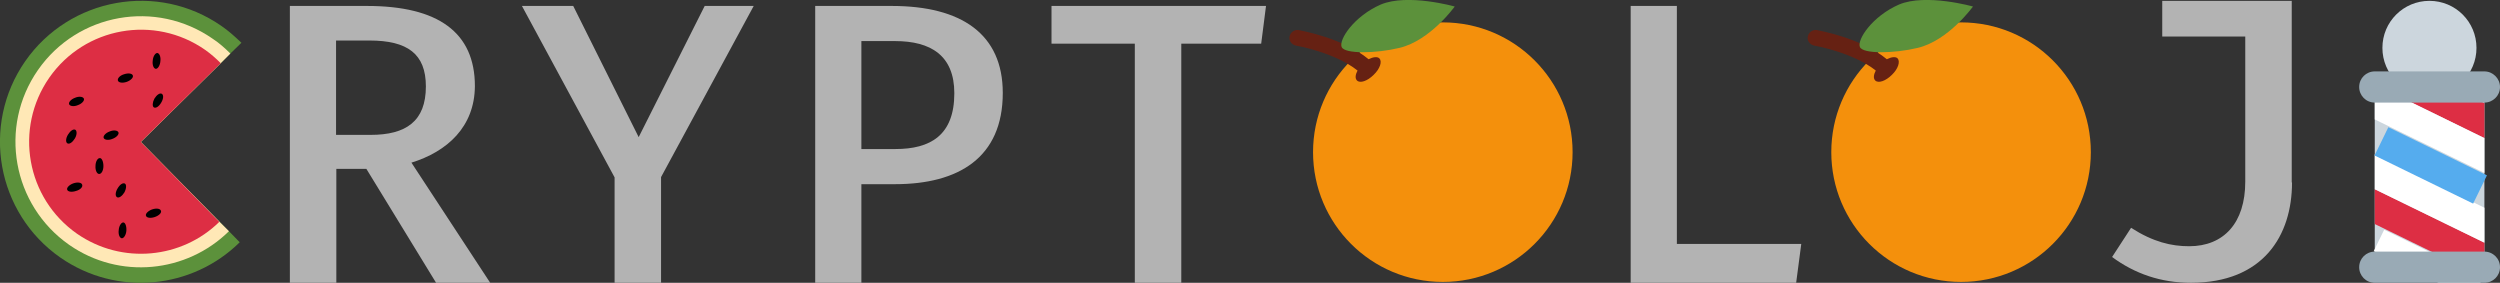 <?xml version="1.0" encoding="utf-8"?>
<!-- Generator: Adobe Illustrator 18.0.0, SVG Export Plug-In . SVG Version: 6.00 Build 0)  -->
<!DOCTYPE svg PUBLIC "-//W3C//DTD SVG 1.1//EN" "http://www.w3.org/Graphics/SVG/1.1/DTD/svg11.dtd">
<svg version="1.1" id="Layer_1" xmlns="http://www.w3.org/2000/svg" xmlns:xlink="http://www.w3.org/1999/xlink" x="0px" y="0px"
	 viewBox="0 0 882.3 99.8" enable-background="new 0 0 882.3 99.8" xml:space="preserve">
<rect x="0" y="0" width="882.3" height="99.8" fill="#333333" stroke="none"/>
<g>
	<g>
		<path fill="#B3B3B3" d="M145.2,57.4L173,99.8h-19.1l-24.6-40.2h-10.6v40.2h-16.4V2.1h27.2c25.1,0,38.1,9.3,38.1,28.3
			C167.5,44.8,157.8,53.5,145.2,57.4 M130.4,14.3h-11.8v33.3h12.2c12.5,0,19.5-4.8,19.5-17.1C150.3,19,143.8,14.3,130.4,14.3"/>
		<path fill="#B3B3B3" d="M315.9,65H304v34.8h-16.3V2.1h27c24.6,0,39.2,9.9,39.2,30.7C353.9,55.7,338.2,65,315.9,65 M315.9,14.5H304
			v38.1h12c12.3,0,20.8-4.8,20.8-19.7C336.8,19.6,328.5,14.5,315.9,14.5"/>
		<polygon fill="#B3B3B3" points="416.9,99.8 400.5,99.8 400.5,15.4 371.1,15.4 371.1,2.1 446.8,2.1 445.1,15.4 416.9,15.4 		"/>
		<polygon fill="#B3B3B3" points="575.5,2.1 591.8,2.1 591.8,86.1 635.7,86.1 633.9,99.8 575.5,99.8 		"/>
		<path fill="#B3B3B3" d="M808.9,64.4c0,18.8-10.2,35.4-35.7,35.4c-10.6,0-19.8-3.2-27.8-9.1l6.7-10.3c7.8,5,14.2,6.5,20.5,6.5
			c12.2,0,19.8-8.2,19.8-22.8V12.9h-29.3V0.3h45.7V64.4z"/>
		<polygon fill="#B3B3B3" points="233.3,99.8 216.9,99.8 216.9,62.6 184.2,2.1 202.3,2.1 225.4,48.4 248.7,2.1 266,2.1 233.3,62.5 
					"/>
		<path fill="#5C913B" d="M77.4,78.2L49.7,50.1l28.2-27.8l3.4-3.4l3.9-3.8C83,13,80.8,11,78.2,9.2C55.7-6.5,24.6-0.9,8.9,21.6
			C-6.8,44.2-1.2,75.2,21.3,90.9c20,13.9,46.6,11.1,63.3-5.4l-3.8-3.9L77.4,78.2z"/>
		<path fill="#FFE8B6" d="M49.7,50.1l28.2-27.8l3.4-3.4c-1.9-1.9-3.9-3.7-6.2-5.2c-20.1-14-47.7-9.1-61.7,11
			c-14,20.1-9,47.7,11,61.7c17.8,12.4,41.5,9.9,56.4-4.8l-3.4-3.4L49.7,50.1z"/>
		<path fill="#DD2E44" d="M77.9,22.3c-1.7-1.7-3.5-3.3-5.5-4.7c-17.9-12.5-42.5-8.1-55,9.8C4.9,45.4,9.3,70,27.2,82.5
			c15.9,11,37,8.8,50.2-4.2L49.7,50.1L77.9,22.3z"/>
		<path d="M27.5,37.1c-1.4,0.6-2.8,0.4-3.1-0.3c-0.3-0.7,0.7-1.8,2.1-2.3c1.4-0.6,2.8-0.4,3.1,0.3C29.9,35.5,28.9,36.6,27.5,37.1"/>
		<path d="M39.7,49c-1.4,0.6-2.8,0.4-3.1-0.3c-0.3-0.7,0.7-1.8,2.1-2.3c1.4-0.6,2.8-0.4,3.1,0.3C42.1,47.4,41.1,48.5,39.7,49"/>
		<path d="M43.9,67.9c-0.8,1.3-1.9,2.1-2.6,1.7c-0.7-0.4-0.6-1.8,0.2-3.1c0.8-1.4,1.9-2.1,2.6-1.7C44.7,65.2,44.6,66.6,43.9,67.9"/>
		<path d="M26.4,48.9c-0.8,1.3-1.9,2.1-2.6,1.7c-0.7-0.4-0.6-1.8,0.2-3.1c0.8-1.3,1.9-2.1,2.6-1.7C27.2,46.2,27.2,47.6,26.4,48.9"/>
		<path d="M26.8,67.4c-1.5,0.5-2.9,0.3-3.1-0.5c-0.2-0.7,0.8-1.7,2.2-2.2c1.5-0.5,2.9-0.3,3.1,0.5C29.3,66,28.3,67,26.8,67.4"/>
		<path d="M44.6,81.4c-0.1,1.5-0.9,2.7-1.6,2.7c-0.8-0.1-1.3-1.4-1.1-2.9c0.1-1.5,0.9-2.7,1.6-2.7C44.2,78.5,44.7,79.8,44.6,81.4"/>
		<path d="M36.5,58.6c0,1.6-0.7,2.8-1.5,2.8c-0.8,0-1.4-1.3-1.3-2.8c0-1.5,0.7-2.8,1.5-2.8C35.9,55.7,36.5,57,36.5,58.6"/>
		<path d="M54.6,76.6c-1.5,0.5-2.9,0.3-3.1-0.5c-0.2-0.7,0.8-1.7,2.2-2.2c1.5-0.5,2.9-0.3,3.1,0.5C57.1,75.1,56.1,76.1,54.6,76.6"/>
		<path d="M54.5,34.8c0.8-1.3,1.9-2.1,2.6-1.7c0.7,0.4,0.6,1.8-0.2,3.1c-0.8,1.4-1.9,2.1-2.6,1.7C53.7,37.5,53.8,36.1,54.5,34.8"/>
		<path d="M53.9,21.4c0.1-1.5,0.9-2.7,1.6-2.7c0.8,0.1,1.3,1.4,1.1,2.9c-0.1,1.5-0.9,2.7-1.6,2.7C54.2,24.2,53.7,22.9,53.9,21.4"/>
		<path d="M43.8,26.2c1.5-0.5,2.9-0.3,3.1,0.5c0.2,0.7-0.8,1.7-2.2,2.2c-1.5,0.5-2.9,0.3-3.1-0.5C41.4,27.6,42.4,26.6,43.8,26.2"/>
		<path fill="#F4900C" d="M463.4,53.7c0-25.3,20.5-45.8,45.8-45.8c25.3,0,45.8,20.5,45.8,45.8c0,25.3-20.5,45.8-45.8,45.8
			C483.9,99.5,463.4,79,463.4,53.7"/>
		<path fill="#662113" d="M486.8,20.6c-0.7-0.7-2.2-0.5-3.8,0.3c-9.2-7.6-24-10.1-24.7-10.3c-1.5-0.2-2.9,0.8-3.2,2.3
			c-0.3,1.5,0.8,2.9,2.3,3.2c0.1,0,13.7,2.4,21.7,8.8c-0.8,1.5-0.9,2.8-0.2,3.5c1.1,1.1,3.7,0.2,5.9-2
			C487,24.3,487.9,21.7,486.8,20.6"/>
		<path fill="#5C913B" d="M513.4,2.3c0,0-8.6,12-19.5,14.6c-8.3,2-19.3,2.2-20.4-0.3c-1.1-2.6,4.4-10.9,13.8-15
			C496.8-2.4,513.4,2.3,513.4,2.3"/>
		<path fill="#F4900C" d="M646.3,53.7c0-25.3,20.5-45.8,45.8-45.8c25.3,0,45.8,20.5,45.8,45.8c0,25.3-20.5,45.8-45.8,45.8
			C666.8,99.5,646.3,79,646.3,53.7"/>
		<path fill="#662113" d="M669.7,20.6c-0.7-0.7-2.2-0.5-3.8,0.3c-9.2-7.6-24-10.1-24.7-10.3c-1.5-0.2-2.9,0.8-3.2,2.3
			c-0.3,1.5,0.8,2.9,2.3,3.2c0.1,0,13.7,2.4,21.7,8.8c-0.8,1.5-0.9,2.8-0.2,3.5c1.1,1.1,3.7,0.2,5.9-2
			C669.9,24.3,670.7,21.7,669.7,20.6"/>
		<path fill="#5C913B" d="M696.3,2.3c0,0-8.6,12-19.5,14.6c-8.3,2-19.3,2.2-20.4-0.3c-1.1-2.6,4.4-10.9,13.8-15
			C679.7-2.4,696.3,2.3,696.3,2.3"/>
		<path fill="#CCD6DD" d="M874,16.9c0,9.2-7.4,16.6-16.6,16.6c-9.2,0-16.6-7.4-16.6-16.6c0-9.2,7.4-16.6,16.6-16.6
			C866.6,0.3,874,7.7,874,16.9"/>
		<rect x="838.1" y="33.5" fill="#CCD6DD" width="38.7" height="58.1"/>
	</g>
	<g>
		<defs>
			<rect id="SVGID_1_" x="838.1" y="33.5" width="38.7" height="58.1"/>
		</defs>
		<clipPath id="SVGID_2_">
			<use xlink:href="#SVGID_1_"  overflow="visible"/>
		</clipPath>
		<polygon clip-path="url(#SVGID_2_)" fill="#DD2E44" points="899.4,59.8 834.8,28.2 839.7,18.3 904.3,49.8 		"/>
		<polygon clip-path="url(#SVGID_2_)" fill="#DD2E44" points="880,99.5 815.4,68 820.3,58.1 884.9,89.6 		"/>
		<polygon clip-path="url(#SVGID_2_)" fill="#FFFFFF" points="894.6,69.7 830,38.2 834.8,28.2 899.4,59.8 		"/>
		<polygon clip-path="url(#SVGID_2_)" fill="#FFFFFF" points="884.9,89.6 820.3,58.1 825.1,48.1 889.7,79.6 		"/>
		
			<rect x="809.4" y="83.2" transform="matrix(0.899 0.439 -0.439 0.899 124.492 -361.644)" clip-path="url(#SVGID_2_)" fill="#FFFFFF" width="71.9" height="11.1"/>
		
			<rect x="823.9" y="53.4" transform="matrix(0.899 0.439 -0.439 0.899 112.891 -371.041)" clip-path="url(#SVGID_2_)" fill="#55ACEE" width="71.9" height="11.1"/>
	</g>
	<g>
		<path fill="#99AAB5" d="M882.3,30.7c0,3.1-2.5,5.5-5.5,5.5h-38.7c-3.1,0-5.5-2.5-5.5-5.5c0-3.1,2.5-5.5,5.5-5.5h38.7
			C879.8,25.2,882.3,27.7,882.3,30.7"/>
		<path fill="#99AAB5" d="M882.3,94.3c0,3.1-2.5,5.5-5.5,5.5h-38.7c-3.1,0-5.5-2.5-5.5-5.5c0-3.1,2.5-5.5,5.5-5.5h38.7
			C879.8,88.8,882.3,91.2,882.3,94.3"/>
	</g>
</g>
</svg>
